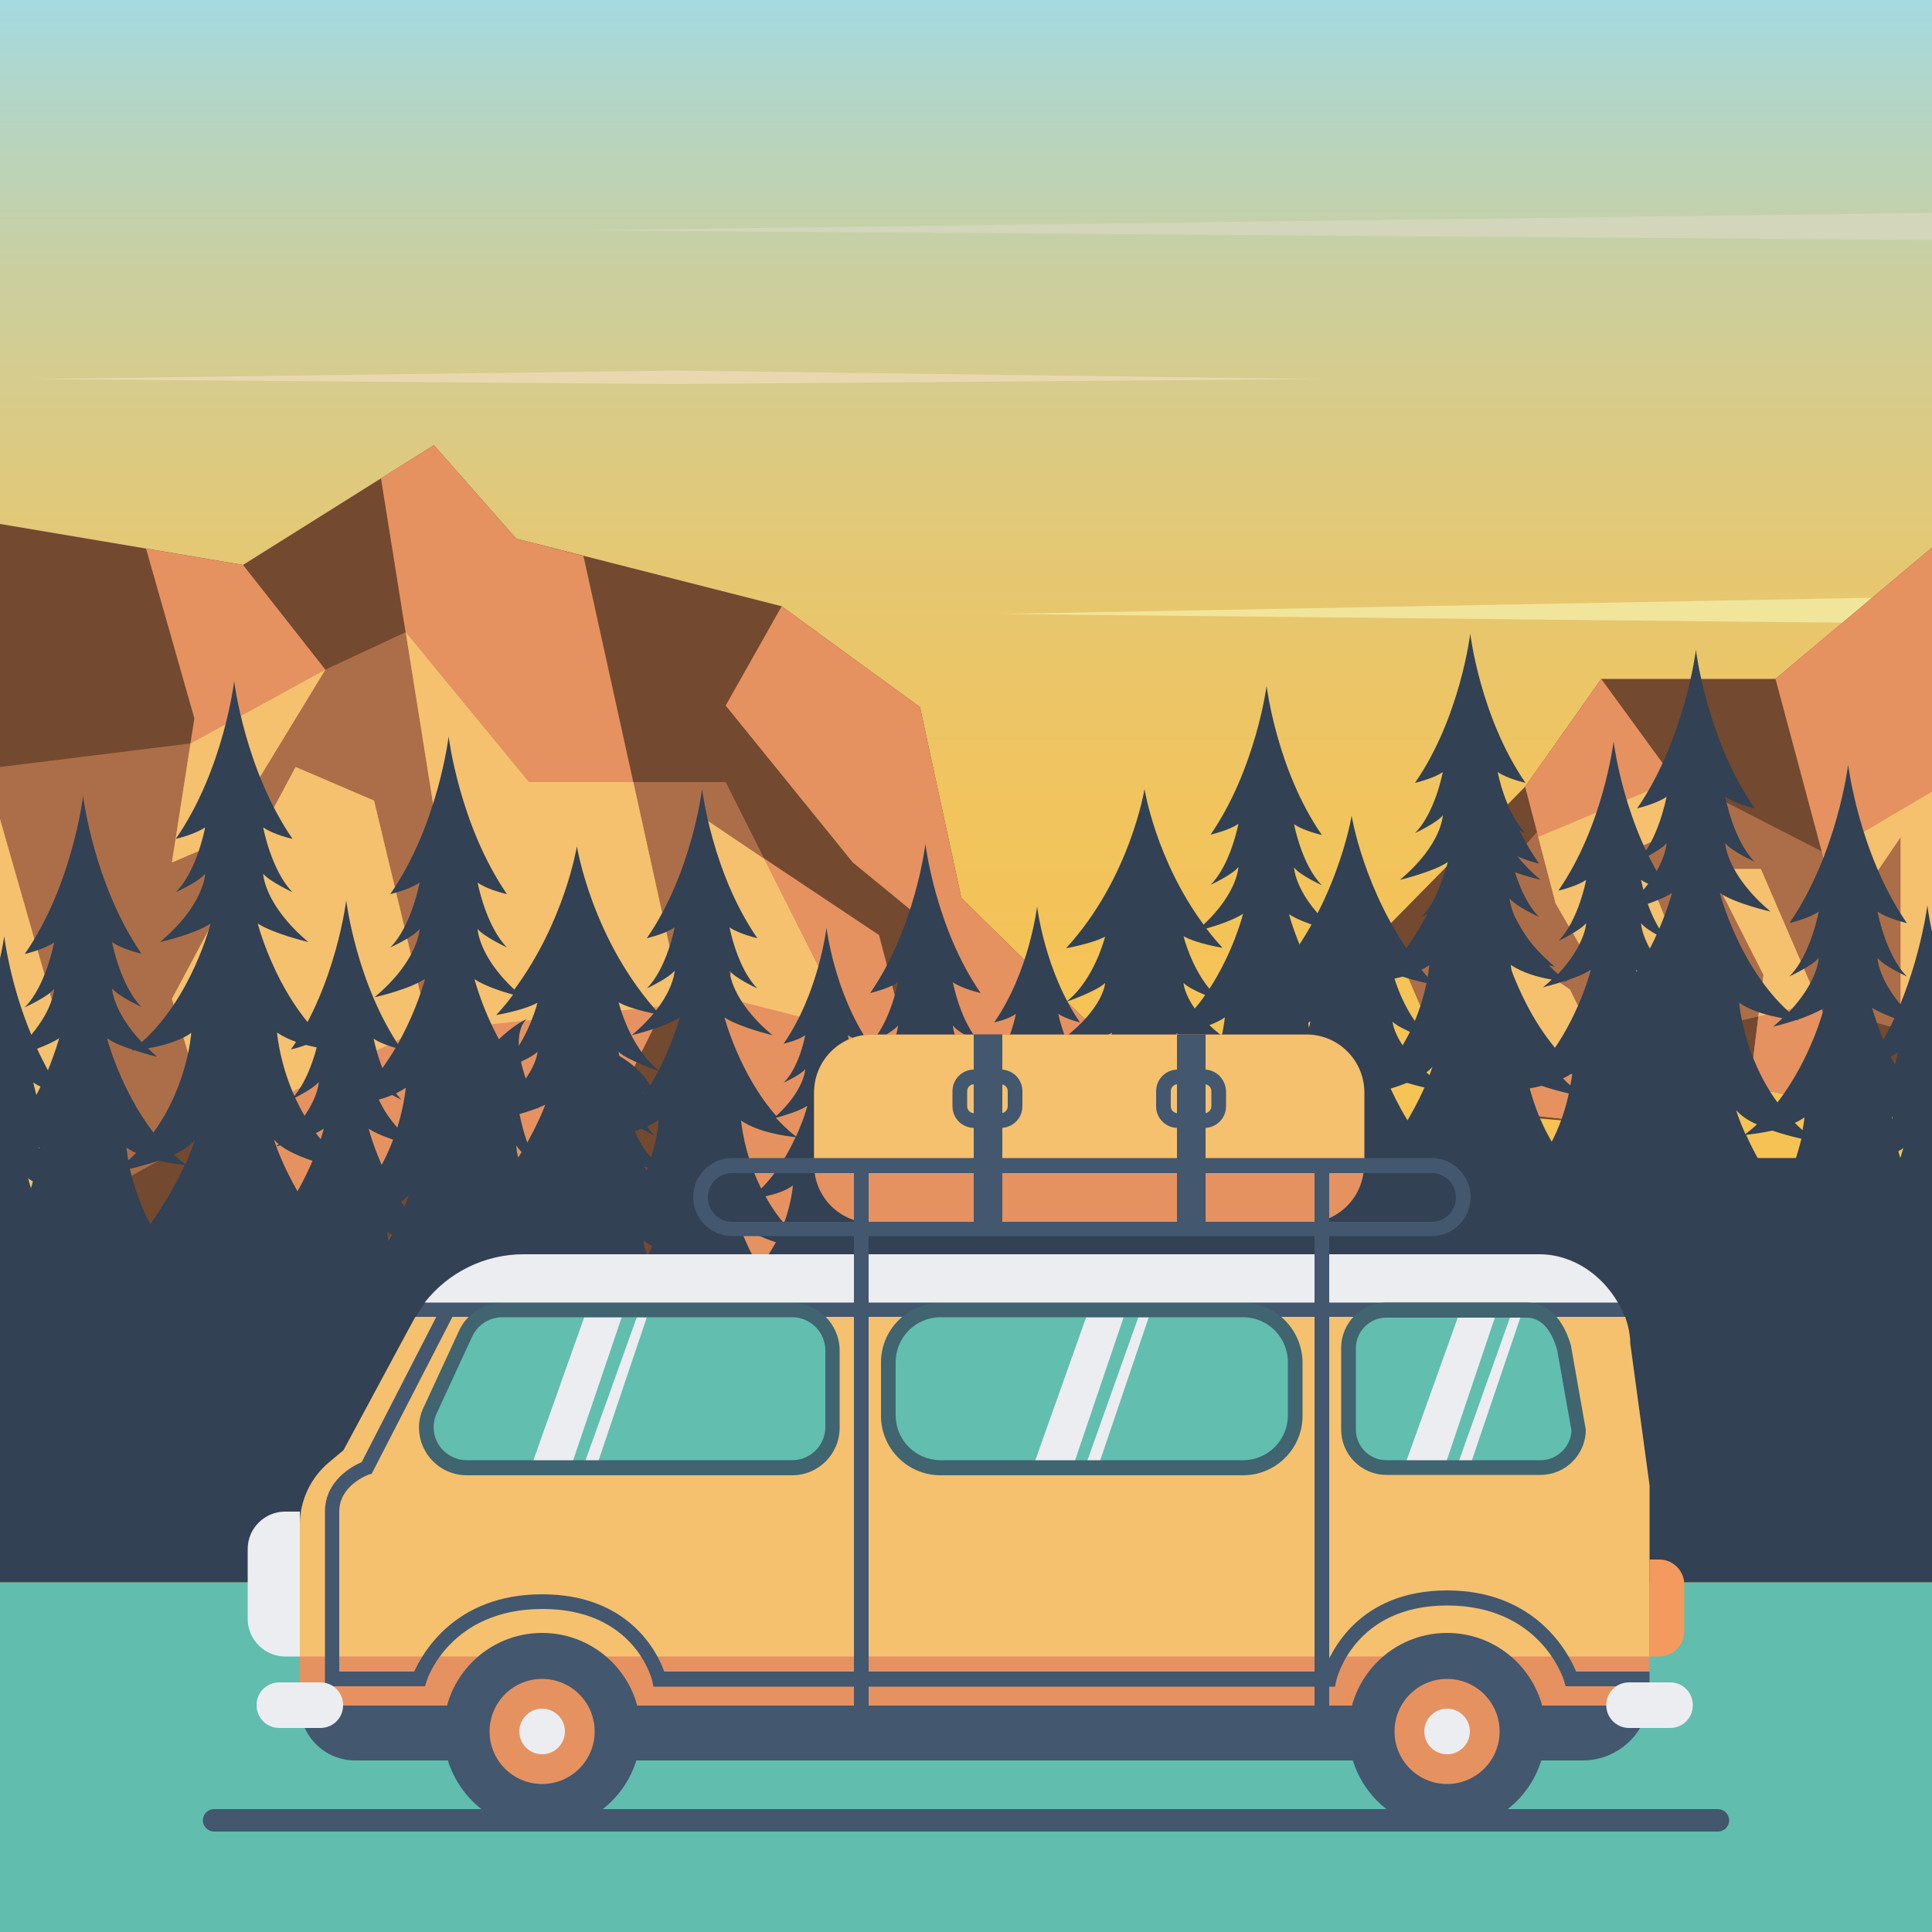 <?xml version="1.0" encoding="utf-8"?>
<!-- Generator: Adobe Illustrator 21.0.0, SVG Export Plug-In . SVG Version: 6.00 Build 0)  -->
<svg version="1.1" id="Layer_1" xmlns="http://www.w3.org/2000/svg" xmlns:xlink="http://www.w3.org/1999/xlink" x="0px" y="0px"
	 viewBox="0 0 500 500" style="enable-background:new 0 0 500 500;" xml:space="preserve">
<rect x="0" y="0" width="500" height="500" fill="#333333" stroke="none"/>
<style type="text/css">
	.st0{fill:url(#SVGID_1_);}
	.st1{fill:#F1E59B;}
	.st2{fill:#61BDAE;}
	.st3{fill:#324153;}
	.st4{fill:#734930;}
	.st5{fill:#E59260;}
	.st6{fill:#AC6E48;}
	.st7{fill:#AA86BD;}
	.st8{fill:#F5C16E;}
	.st9{fill:#D3D6BB;}
	.st10{fill:#E9D8AF;}
	.st11{fill:#43576F;}
	.st12{fill:#ECEDF1;}
	.st13{fill:#F49A5E;}
	.st14{fill:#62BEAF;}
	.st15{fill:#406470;}
</style>
<g>
	<linearGradient id="SVGID_1_" gradientUnits="userSpaceOnUse" x1="250" y1="500.79" x2="250" y2="-9.094947e-13">
		<stop  offset="0.359" style="stop-color:#F7C253"/>
		<stop  offset="0.497" style="stop-color:#F5C356"/>
		<stop  offset="0.603" style="stop-color:#F0C460"/>
		<stop  offset="0.699" style="stop-color:#E6C770"/>
		<stop  offset="0.788" style="stop-color:#D9CB87"/>
		<stop  offset="0.873" style="stop-color:#C7D0A5"/>
		<stop  offset="0.954" style="stop-color:#B2D6C9"/>
		<stop  offset="1" style="stop-color:#A4DAE2"/>
	</linearGradient>
	<rect class="st0" width="500" height="500.8"/>
	<polygon class="st1" points="500,154.4 259.3,158.9 500,161.4 	"/>
	<rect x="-0.3" y="409.5" class="st2" width="500.3" height="91.3"/>
	<rect y="299.7" class="st3" width="500" height="109.8"/>
	<g>
		<polygon class="st4" points="0,135.6 62.9,146.2 112.3,115.2 133.6,139.4 202.3,156.9 238.1,183 248.8,232.4 302,284.6 302,323.4 
			221.7,317.5 210,331.1 143.3,331.1 87.1,323.4 0,323.4 		"/>
		<g>
			<polygon class="st5" points="0,323.4 31.9,323.4 0,212 			"/>
			<polygon class="st5" points="96.8,207.2 76.5,198.5 44.5,258.5 63.9,323.4 87.1,323.4 113.3,275.9 			"/>
			<polygon class="st5" points="151,143.9 133.6,139.4 112.3,115.2 98.6,123.8 122.9,275.9 98.6,324.9 136.9,331.1 175.2,253.7 			
				"/>
			<polygon class="st5" points="44.5,223.2 57.1,217.8 84.2,173.3 62.9,146.2 37.8,142 50.3,185.9 			"/>
			<polygon class="st5" points="182.5,212 189.7,248.8 175.2,331.1 210,331.1 221.7,317.5 247.7,319.4 227.5,242 			"/>
			<polygon class="st5" points="248.8,232.4 238.1,183 202.3,156.9 187.8,182.6 220.7,223.2 240.1,239.1 259.5,320.3 302,323.4 
				302,284.6 			"/>
		</g>
		<polygon class="st6" points="220.7,267.7 187.8,202.4 136.9,202.4 105,163.6 84.2,173.3 49.3,192.4 0,198.5 0,323.4 54.7,292.7 
			107,267.2 171.9,260.3 223.6,279.8 		"/>
		<g>
			<g>
				<polygon class="st5" points="0,323.4 31.9,323.4 0,212 				"/>
				<polygon class="st5" points="96.8,207.2 76.5,198.5 44.5,258.5 63.9,323.4 87.1,323.4 113.3,275.9 				"/>
				<polygon class="st5" points="163.9,202.4 136.9,202.4 105,163.6 122.9,275.9 98.6,324.9 136.9,331.1 175.2,253.7 				"/>
				<polygon class="st5" points="84.2,173.3 49.3,192.4 44.5,223.2 57.1,217.8 				"/>
				<polygon class="st5" points="220.7,267.7 197.8,222.3 182.5,212 189.7,248.8 175.2,331.1 210,331.1 221.7,317.5 247.7,319.4 
					235,270.7 				"/>
				<polygon class="st5" points="248.3,273.4 259.5,320.3 302,323.4 302,284.6 				"/>
			</g>
		</g>
		<polygon class="st7" points="0,319.5 0,319.5 0,319.5 		"/>
		<g>
			<g>
				<polygon class="st8" points="0,319.5 27,306.3 0,212 				"/>
				<polygon class="st8" points="76.5,198.5 44.5,258.5 54.7,292.7 107,267.2 111.1,266.8 96.8,207.2 				"/>
				<polygon class="st8" points="136.9,202.4 105,163.6 121.3,265.7 171.9,260.3 175.2,253.7 163.9,202.4 				"/>
				<polygon class="st8" points="84.2,173.3 49.3,192.4 44.5,223.2 57.1,217.8 				"/>
				<polygon class="st8" points="197.8,222.3 182.5,212 189.7,248.8 188,258.6 188.8,258.5 220,266.4 				"/>
			</g>
		</g>
		<path class="st7" d="M248.3,273.6"/>
	</g>
	<g>
		<polygon class="st4" points="500,141.7 459.5,175.7 414.4,175.7 394.7,203.6 358.9,240 372.8,272.4 370.4,287.1 423.7,291.6 
			447.9,280.5 482.6,287.1 500,278.1 		"/>
		<polygon class="st6" points="471.4,220.3 433,200.6 397.7,215.4 364.5,252.8 364.4,252.8 372.8,272.4 370.4,287.1 383.5,282.5 
			414.3,272.5 468.3,260 500,268.6 500,203.4 		"/>
		<g>
			<polygon class="st5" points="381.6,239.2 388.6,270 381.6,287.1 423.7,291.6 406.3,256.1 			"/>
			<polygon class="st5" points="441,212.2 414.4,175.7 394.7,203.6 402.6,233.8 433.4,287.1 447.9,280.5 423.7,219.4 			"/>
			<polygon class="st5" points="442.5,224.9 456.4,252.3 452.8,281.4 482.6,287.1 455.7,224.9 			"/>
			<polygon class="st5" points="459.5,175.7 476.5,239.2 491.9,216.6 491.9,282.3 500,278.1 500,141.7 			"/>
		</g>
		<g>
			<polygon class="st5" points="381.6,239.2 388.6,270 381.6,287.1 423.7,291.6 406.3,256.1 			"/>
			<polygon class="st5" points="441,212.2 433.4,201.8 398.1,216.6 402.6,233.8 433.4,287.1 447.9,280.5 423.7,219.4 			"/>
			<polygon class="st5" points="442.5,224.9 456.4,252.3 452.8,281.4 482.6,287.1 455.7,224.9 			"/>
			<polygon class="st5" points="471.8,221.5 476.5,239.2 491.9,216.6 491.9,282.3 500,278.1 500,204.9 			"/>
		</g>
		<g>
			<polygon class="st8" points="381.6,239.2 388.6,270 383.5,282.5 407,274.2 414.3,272.5 406.3,256.1 			"/>
			<polygon class="st8" points="441,212.2 433.4,201.8 398.1,216.6 402.6,233.8 423.8,270.3 442.2,266 423.7,219.4 			"/>
			<polygon class="st8" points="442.5,224.9 456.4,252.3 455.1,263 468.3,260 471.2,260.8 455.7,224.9 			"/>
			<polygon class="st8" points="471.8,221.5 476.5,239.2 491.9,216.6 491.9,266.4 500,268.6 500,204.9 			"/>
		</g>
	</g>
	<path class="st3" d="M276,321.8c3.3,4,15.4,6.1,15.4,6.1c-13.7-9.6-14.8-26.5-14.8-26.5c4,2.9,11.3,3.4,11.3,3.4
		c-11-8.3-15-24.1-15-24.1c3,2,9.6,3.5,9.6,3.5c-8.4-7.1-8.6-13-8.6-13c1.2,1.5,5.6,3.5,5.6,3.5c-4-4-5.6-12.3-5.6-12.3
		c1.9,1.3,5.6,2.2,5.6,2.2c-9.1-13.2-11.1-30-11.1-30s-2,16.9-11.1,30c0,0,3.7-0.8,5.6-2.2c0,0-1.5,8.3-5.6,12.3c0,0,4.4-2,5.6-3.5
		c0,0-0.1,4.5-5.8,10.4c-10.3-8.9-10.5-16.2-10.5-16.2c1.5,2,7.2,4.6,7.2,4.6c-5.2-5.2-7.2-15.8-7.2-15.8c2.4,1.7,7.2,2.8,7.2,2.8
		c-11.7-16.9-14.3-38.6-14.3-38.6s-2.6,21.7-14.3,38.6c0,0,4.8-1.1,7.2-2.8c0,0-2,10.6-7.2,15.8c0,0,5.6-2.6,7.2-4.6
		c0,0-0.2,6.2-8.1,14c-3.5-4.2-4.9-11.5-4.9-11.5c1.9,1.3,5.6,2.2,5.6,2.2c-9.1-13.2-11.1-30-11.1-30s-2,16.9-11.1,30
		c0,0,3.7-0.8,5.6-2.2c0,0-1.5,8.3-5.6,12.3c0,0,4.4-2,5.6-3.5c0,0-0.2,5.4-7.5,12.1c-9.6-10.9-13.4-25.5-13.4-25.5
		c3.9,2.6,12.4,4.6,12.4,4.6c-10.9-9.1-11.1-16.7-11.1-16.7c1.5,2,7.2,4.6,7.2,4.6c-5.2-5.2-7.2-15.8-7.2-15.8
		c2.4,1.7,7.2,2.8,7.2,2.8c-11.7-16.9-14.3-38.6-14.3-38.6s-2.6,21.7-14.3,38.6c0,0,4.8-1.1,7.2-2.8c0,0-2,10.6-7.2,15.8
		c0,0,5.6-2.6,7.2-4.6c0,0-0.2,7.6-11.1,16.7c0,0,8.5-2,12.4-4.6c0,0-2.2,8.6-7.6,17.6c-7.7-12.9-29.7-13.5-29.7-13.5
		s18.1,2.9,8.8,16.3c0,0,3.8-0.9,5.7-2.2c0,0-1.5,8.4-5.7,12.5c0,0,4.5-2.1,5.7-3.6c0,0-0.2,6-8.8,13.2c0,0,6.7-1.5,9.8-3.6
		c0,0-4.1,16.1-15.3,24.6c0,0,7.4-0.5,11.5-3.4c0,0-0.7,9.5-6.7,18.4c-7.9-12.4-11-29.5-11-29.5c3.1,3,9.8,5.2,9.8,5.2
		c-8.6-10.3-8.8-18.9-8.8-18.9c1.2,2.2,5.7,5.2,5.7,5.2c-4.1-5.9-5.7-17.9-5.7-17.9c1.9,2,5.7,3.2,5.7,3.2
		c-9.3-19.2-2.9-23.2-2.9-23.2s-10.5,4.1-19.7,23.2c0,0,3.8-1.2,5.7-3.2c0,0-1.5,12-5.7,17.9c0,0,4.5-2.9,5.7-5.2
		c0,0-0.2,8.6-8.8,18.9c0,0,6.7-2.2,9.8-5.2c0,0-3.7,20.9-13.7,33.3c-8.6-11.6-9.5-24.6-9.5-24.6c5.2,3.7,14.5,4.3,14.5,4.3
		c-14.1-10.6-19.3-31-19.3-31c3.9,2.6,12.4,4.6,12.4,4.6c-10.8-9.1-11.1-16.7-11.1-16.7c1.5,2,7.2,4.6,7.2,4.6
		c-5.2-5.2-7.2-15.8-7.2-15.8c2.4,1.7,7.2,2.8,7.2,2.8c-11.7-16.9-14.3-38.6-14.3-38.6s-2.6,21.7-14.3,38.6c0,0,4.8-1.1,7.2-2.8
		c0,0-2,10.6-7.2,15.8c0,0,5.6-2.6,7.2-4.6c0,0-0.2,7.6-11.1,16.7c0,0,8.5-2,12.4-4.6c0,0-5.2,20.4-19.3,31c0,0,9.3-0.7,14.5-4.3
		c0,0-1.5,21.7-19.1,34.1c0,0,15.6-2.6,19.9-7.8c0,0-4.9,16.9-22.5,34.2H117c-2.5,7.4-7.2,18.4-15.1,29.6H153
		c-13.9-19.5-17.8-38.7-17.8-38.7c3.3,5.9,15.7,8.9,15.7,8.9c-2.9-3-5.3-6.4-7.2-10h40c-6.9-6.8-11.3-13.5-14-18.5h22
		c-1,1.1-2.1,2.3-3.3,3.4h28.1c-2.7,3.5-5.8,7.2-9.6,10.8h64.7c-5.8-5.7-10.2-11.3-13.5-16.3h35.3C279.8,335,276,321.8,276,321.8z
		 M119,340.3c0,0-0.2,4.9-1.7,11.5c-2.8-2.2-5.2-4.6-7.2-7.1C112.6,344.1,116.4,342.9,119,340.3z M98.8,345
		c3.4,4.2,14.2,6.7,18.3,7.5c-1.1,4.7-2.9,10.3-5.6,15.6C101.8,355.4,98.8,345,98.8,345z M118,375.9c-0.7-0.7-1.3-1.5-2-2.2
		c1.5-1.1,2.8-2.3,3.6-3.7C119.6,370,119.2,372.2,118,375.9z M135.8,340.3c1.2,1.3,2.8,2.2,4.3,2.9c-1.1,1.2-2.3,2.3-3.6,3.4
		C135.9,342.7,135.8,340.3,135.8,340.3z M140,360.5c-1.7-4.7-2.7-9.3-3.3-12.9c2.2-0.5,5.9-1.4,9-2.7c1,0.2,1.6,0.3,1.6,0.3
		c-0.2-0.2-0.4-0.5-0.6-0.7c1.5-0.7,2.9-1.6,3.7-2.6C150.3,341.9,147.9,350.2,140,360.5z M166.5,282.8c-0.5,0.8-1.1,1.6-1.7,2.5
		c-0.7-2.2-1-3.8-1-3.8C164.5,282,165.5,282.4,166.5,282.8z M162.8,300c1.3,0.8,3.1,1.6,4.9,2.2c-0.6,1.7-1.3,3.4-2.2,5.2
		C163.6,303.1,162.8,300,162.8,300z M167.3,325.6c-0.6-2.7-0.8-4.5-0.8-4.5c0.7,0.5,1.5,0.9,2.3,1.3
		C168.4,323.4,167.9,324.4,167.3,325.6z M168.5,299.6c-2.4-2.8-3.6-5.2-4.2-6.9c0.6-0.2,1.2-0.4,1.8-0.6c1.6,1,3.3,1.8,3.3,1.8
		c-0.7-0.7-1.3-1.5-1.9-2.4c1-0.5,2-1,2.9-1.6C170.5,290,170.3,294,168.5,299.6z M171,317.2c-0.1-0.1-0.2-0.2-0.2-0.3
		c0.2-0.2,0.4-0.4,0.6-0.6C171.3,316.2,171.2,316.6,171,317.2z M191.1,316.2c1.8,2.2,5.8,4,9.7,5.3c-1.2,2.2-2.6,4.4-4.4,6.5
		C192.4,321,191.1,316.2,191.1,316.2z M198.1,309.6c2.3-0.5,5.1-1.3,7.1-2.8c0,0-0.3,4.3-2.3,9.8C201,314.4,199.4,312,198.1,309.6z
		 M201.7,336.5c-1.3-1.8-2.4-3.5-3.4-5.1c3-1,6.1-2.4,7.5-4.1C205.8,327.3,204.8,331,201.7,336.5z M197,307.6
		c-4.6-9.3-5.2-17.6-5.2-17.6c4.6,3.2,12.3,4.1,14.1,4.3C204,298.4,201.1,303.5,197,307.6z M206,294.1c-1.9-1.4-3.6-3.1-5.2-4.8
		c2.1-0.6,6-1.7,8.1-3.1C209,286.1,208.1,289.6,206,294.1z M223.7,279.8c-0.8,0.8-1.7,1.6-2.6,2.4c-1.9-3.3-2-5.4-2-5.4
		C219.9,277.8,222.3,279.1,223.7,279.8z M227.8,309.4c-0.5,2.5-1.4,5.7-2.9,9.2c-2.3-5.4-3-10.1-3.1-11.4c0.1,0,0.2-0.1,0.4-0.1
		C223.8,308.2,225.9,308.9,227.8,309.4z M227.6,304.9c0.4-0.2,0.7-0.4,1-0.7c0,0,0,0.6-0.2,1.6C228.1,305.6,227.9,305.3,227.6,304.9
		z M226.3,338.2c-0.9-1.4-1.6-2.8-2.2-4c1.8-0.8,3.4-1.7,4.5-2.8c0.2,0.1,0.3,0.1,0.5,0.2C228.6,332.7,227.8,335.1,226.3,338.2z
		 M223.4,298.8c-3.8-6.6-5.3-12.6-5.3-12.6c3,2,9.6,3.5,9.6,3.5c-3.3-2.8-5.4-5.4-6.6-7.6c0.4-0.1,8.5-2,12.3-4.5
		C233.4,277.6,230.6,288.7,223.4,298.8z M252.1,337.9c-2.2-4.5-3-7.4-3-7.4c1.2,1.4,3.2,2.7,5.5,3.7
		C253.9,335.4,253,336.6,252.1,337.9z M258.8,307.8c-0.9,3.2-2.4,7.3-5,11.2c-2.9-6.9-3.7-12.8-3.8-14.3c0.2,0,0.3,0,0.5-0.1
		C252.9,306.2,256.1,307.2,258.8,307.8z M258.1,302.5c0.7-0.3,1.4-0.7,2-1.1c0,0-0.1,1.1-0.4,2.9
		C259.1,303.7,258.6,303.1,258.1,302.5z M258.4,327.4c-0.6-0.9-1.2-1.9-1.8-2.8c1.7-0.8,3.2-1.7,4-2.8
		C260.6,321.8,260,324,258.4,327.4z M255,298.5c-7-10-9.8-21-9.8-21c3.2,2.1,9.3,3.8,11.5,4.3c-0.7,0.7-1.6,1.5-2.5,2.3
		c0,0,6.6-1.5,9.6-3.5C263.7,280.7,261.3,290.4,255,298.5z"/>
	<path class="st3" d="M436.9,226.1c0,0-1.4,11.4-6.6,24.1c-5.5-6.5-5.6-11.3-5.6-11.3c1.5,2,7.2,4.6,7.2,4.6
		c-5.2-5.2-7.2-15.8-7.2-15.8c2.4,1.7,7.2,2.8,7.2,2.8c-11.7-16.9-14.3-38.6-14.3-38.6s-2.6,21.7-14.3,38.6c0,0,4.8-1.1,7.2-2.8
		c0,0-2,10.6-7.2,15.8c0,0,5.6-2.6,7.2-4.6c0,0-0.2,5.7-7.3,13.2c-12.3-11-16.9-29-16.9-29c3.9,2.6,12.4,4.6,12.4,4.6
		c-10.8-9.1-11.1-16.7-11.1-16.7c1.5,2,7.2,4.6,7.2,4.6c-5.2-5.2-7.2-15.8-7.2-15.8c2.4,1.7,7.2,2.8,7.2,2.8
		c-11.7-16.9-14.3-38.6-14.3-38.6s-2.6,21.7-14.3,38.6c0,0,4.8-1.1,7.2-2.8c0,0-2,10.6-7.2,15.8c0,0,5.6-2.6,7.2-4.6
		c0,0-0.2,7.6-11.1,16.7c0,0,8.5-2,12.4-4.6c0,0-5.2,20.4-19.3,31c0,0,9.3-0.7,14.5-4.3c0,0-1.5,21.7-19.1,34.1
		c0,0,15.6-2.6,19.9-7.8c0,0-4.8,16.8-22.3,34c-8.2-11.5-10.8-20.5-10.8-20.5c4.2,5.2,19.9,7.8,19.9,7.8
		c-17.6-12.4-19.1-34.1-19.1-34.1c5.2,3.7,14.5,4.3,14.5,4.3c-14.1-10.6-19.3-31-19.3-31c3.9,2.6,12.4,4.6,12.4,4.6
		c-10.9-9.1-11.1-16.7-11.1-16.7c1.5,2,7.2,4.6,7.2,4.6c-5.2-5.2-7.2-15.8-7.2-15.8c2.4,1.7,7.2,2.8,7.2,2.8
		c-11.7-16.9-14.3-38.6-14.3-38.6S325,199,313.3,216c0,0,4.8-1.1,7.2-2.8c0,0-2,10.6-7.2,15.8c0,0,5.6-2.6,7.2-4.6
		c0,0-0.2,6.6-9,14.9c-12.4-16.8-15.3-35.1-15.3-35.1s-3.7,23.1-20.3,41.2c0,0,6.8-1.2,10.1-3c0,0-2.8,11.3-10.1,16.9
		c0,0,8-2.8,10.1-4.9c0,0-0.3,8.1-15.7,17.8c0,0,12-2.1,17.5-4.9c0,0-7.4,21.8-27.4,33.1c0,0,13.2-0.7,20.6-4.6
		c0,0-2.2,23.1-27.1,36.3c0,0,22.1-2.8,28.1-8.3c0,0-6.9,18.1-31.8,36.5H342c-24.9-18.4-31.8-36.5-31.8-36.5
		c6,5.6,28.1,8.3,28.1,8.3c-4.8-2.5-8.7-5.5-12-8.5h33.7c-4.7-4.6-8.5-9.2-11.6-13.5h41.6c-0.7,0.6-1.4,1.1-2.1,1.6
		c0,0,3.2-0.5,7.2-1.6h10.2c-3,6.5-9,17.2-20,28h30.4c-2.3,2.8-5.1,5.5-8.4,7.9c0,0,15.6-2.6,19.9-7.8c0,0-4.9,16.9-22.5,34.2H438
		V232.5C437.2,228.6,436.9,226.1,436.9,226.1z M312.4,301.4c-1-3.4-1.2-5.5-1.2-5.5c1,0.5,2.1,1,3.3,1.4
		C313.9,298.5,313.2,299.9,312.4,301.4z M311.6,281.2c-5-7.5-7.2-13.8-7.2-13.8c0,0,0,0,0,0c2.8,1.4,7.3,2.7,11.1,3.5
		C314.7,273.9,313.5,277.5,311.6,281.2z M306.3,254.4c1,1,3.4,2.2,5.6,3.1c-0.8,1.2-1.7,2.4-2.7,3.5
		C306.4,257,306.3,254.4,306.3,254.4z M316.2,268.1c-1.2-1-2.3-1.9-3.2-2.8c1.4-0.5,2.8-1.2,4-2C317,263.3,316.8,265.2,316.2,268.1z
		 M313,255.9c-4.8-5.8-6.7-13.6-6.7-13.6c3.4,1.9,10.1,3,10.1,3c-1.5-1.6-2.9-3.3-4.2-5c2.8-0.8,7-2.2,9.5-3.8
		C321.7,236.6,319.2,246.4,313,255.9z M390.2,276c1.1,1.4,3,2.5,5.1,3.5c-0.9,0.8-1.8,1.6-2.8,2.4C390.9,278.3,390.2,276,390.2,276z
		 M401,296.6c-4.1-5.7-6.8-10.8-8.4-14.5c0.8-0.1,3.4-0.3,6.4-1.1c2.5,0.9,5,1.5,7,2C405.3,286.5,403.8,291.5,401,296.6z
		 M406.4,280.9c-0.7-0.6-1.3-1.2-1.9-1.8c0.8-0.4,1.6-0.8,2.4-1.4C406.9,277.8,406.8,279,406.4,280.9z M407.4,304.6
		c-0.1-0.1-0.1-0.1-0.2-0.2c0.1-0.1,0.3-0.3,0.4-0.4C407.6,304,407.6,304.2,407.4,304.6z M400.3,274.1c-8.4-11.5-9.3-24.4-9.3-24.4
		c3,2.1,7.4,3.3,10.6,3.8c-0.7,0.7-1.5,1.4-2.3,2c0,0,2.6-0.6,5.6-1.6c0.4,0,0.7,0.1,0.7,0.1c-0.1-0.1-0.2-0.1-0.3-0.2
		c2.3-0.8,4.7-1.7,6.4-2.8C411.7,251.1,408.5,263.6,400.3,274.1z M426.1,258.9c-1.9-4.6-2.7-7.9-2.7-7.9c1.4,0.9,3.4,1.8,5.4,2.5
		C428,255.4,427.1,257.1,426.1,258.9z M428.2,278.2c0-0.3,0-0.4,0-0.4c0.1,0,0.1,0.1,0.2,0.1C428.3,278,428.2,278.1,428.2,278.2z
		 M429,265c-0.4-0.7-0.7-1.4-1.1-2.1c0.7-0.3,1.3-0.6,1.8-1C429.7,261.9,429.5,263.1,429,265z M430.3,287.7
		c-0.2-0.6-0.4-1.1-0.5-1.7c0.4-0.2,0.9-0.5,1.2-0.7C431,285.3,430.8,286.2,430.3,287.7z"/>
	<path class="st3" d="M498.8,234.3c0,0-1.5,12.1-7,25.6c-5.8-6.9-5.9-12-5.9-12c1.6,2.1,7.6,4.8,7.6,4.8c-5.5-5.5-7.6-16.8-7.6-16.8
		c2.5,1.8,7.6,3,7.6,3c-12.4-17.9-15.2-41-15.2-41s-2.8,23-15.2,41c0,0,5.1-1.2,7.6-3c0,0-2.1,11.3-7.6,16.8c0,0,6-2.8,7.6-4.8
		c0,0-0.2,6.1-7.7,14c-13-11.7-17.9-30.8-17.9-30.8c4.1,2.8,13.1,4.8,13.1,4.8c-11.5-9.7-11.7-17.7-11.7-17.7
		c1.6,2.1,7.6,4.8,7.6,4.8c-5.5-5.5-7.6-16.8-7.6-16.8c2.5,1.8,7.6,3,7.6,3c-12.4-17.9-15.2-41-15.2-41s-2.8,23-15.2,41
		c0,0,5.1-1.2,7.6-3c0,0-2.1,11.3-7.6,16.8c0,0,6-2.8,7.6-4.8c0,0-0.2,8.1-11.7,17.7c0,0,9-2.1,13.1-4.8c0,0-5.5,21.6-20.5,32.9
		c0,0,9.9-0.7,15.4-4.6c0,0-1.6,23-20.2,36.1c0,0,16.6-2.8,21.1-8.3c0,0-5.1,17.8-23.6,36c-8.7-12.2-11.4-21.7-11.4-21.7
		c4.5,5.5,21.1,8.3,21.1,8.3c-18.6-13.1-20.2-36.1-20.2-36.1c5.5,3.9,15.4,4.6,15.4,4.6c-15-11.3-20.5-32.9-20.5-32.9
		c4.1,2.8,13.1,4.8,13.1,4.8c-11.5-9.7-11.7-17.7-11.7-17.7c1.6,2.1,7.6,4.8,7.6,4.8c-5.5-5.5-7.6-16.8-7.6-16.8
		c2.5,1.8,7.6,3,7.6,3c-12.4-17.9-15.2-41-15.2-41s-2.8,23-15.2,41c0,0,5.1-1.2,7.6-3c0,0-2.1,11.3-7.6,16.8c0,0,6-2.8,7.6-4.8
		c0,0-0.2,7-9.5,15.8c-13.1-17.8-16.2-37.2-16.2-37.2s-3.9,24.5-21.5,43.7c0,0,7.2-1.2,10.8-3.2c0,0-2.9,12-10.8,17.9
		c0,0,8.5-2.9,10.8-5.2c0,0-0.3,8.6-16.6,18.9c0,0,12.7-2.2,18.6-5.2c0,0-7.8,23.1-29,35.1c0,0,14-0.7,21.8-4.9
		c0,0-2.3,24.5-28.7,38.5c0,0,23.5-2.9,29.8-8.8c0,0-7.3,19.1-33.7,38.7h97.2c-26.4-19.5-33.7-38.7-33.7-38.7
		c6.4,5.9,29.8,8.8,29.8,8.8c-5.1-2.7-9.3-5.8-12.7-9h35.7c-5-4.9-9-9.8-12.3-14.3H449c-0.7,0.6-1.5,1.2-2.3,1.7
		c0,0,3.4-0.6,7.6-1.7h10.9c-3.1,6.9-9.5,18.2-21.2,29.7h32.2c-2.4,3-5.4,5.9-8.9,8.4c0,0,16.6-2.8,21.1-8.3c0,0-5.2,17.9-23.8,36.2
		H500V241.1C499.1,237,498.8,234.3,498.8,234.3z M366.8,314.2c-1-3.6-1.3-5.9-1.3-5.9c1.1,0.6,2.3,1.1,3.5,1.5
		C368.4,311.2,367.7,312.6,366.8,314.2z M366,292.7c-5.3-8-7.6-14.6-7.6-14.6c0,0,0,0,0,0c3,1.5,7.8,2.8,11.7,3.7
		C369.3,285,368,288.8,366,292.7z M360.4,264.4c1.1,1.1,3.6,2.3,6,3.3c-0.9,1.3-1.8,2.5-2.8,3.7
		C360.5,267.1,360.4,264.4,360.4,264.4z M370.8,278.9c-1.3-1-2.4-2-3.4-3c1.5-0.6,3-1.3,4.2-2.2
		C371.7,273.8,371.5,275.8,370.8,278.9z M367.5,266c-5.1-6.2-7.1-14.4-7.1-14.4c3.6,2,10.8,3.2,10.8,3.2c-1.6-1.7-3.1-3.5-4.5-5.3
		c3-0.8,7.5-2.3,10.1-4C376.7,245.5,374.1,255.9,367.5,266z M449.3,287.3c1.2,1.4,3.1,2.7,5.4,3.7c-1,0.9-1.9,1.7-3,2.5
		C450,289.7,449.3,287.3,449.3,287.3z M460.8,309.1c-4.3-6.1-7.2-11.5-8.9-15.4c0.8-0.1,3.6-0.4,6.8-1.1c2.6,0.9,5.3,1.6,7.5,2.1
		C465.3,298.4,463.7,303.7,460.8,309.1z M466.5,292.5c-0.7-0.6-1.4-1.3-2-1.9c0.9-0.4,1.7-0.9,2.5-1.4
		C467,289.1,466.9,290.4,466.5,292.5z M467.6,317.6c-0.1-0.1-0.1-0.1-0.2-0.2c0.1-0.2,0.3-0.3,0.4-0.5
		C467.8,317,467.7,317.2,467.6,317.6z M460,285.3c-8.9-12.2-9.9-25.8-9.9-25.8c3.2,2.3,7.9,3.4,11.2,4c-0.7,0.7-1.5,1.4-2.4,2.2
		c0,0,2.7-0.6,5.9-1.7c0.4,0,0.7,0.1,0.7,0.1c-0.1-0.1-0.2-0.1-0.3-0.2c2.4-0.8,5-1.9,6.8-3C472.1,260.8,468.7,274.1,460,285.3z
		 M487.4,269.1c-2-4.9-2.9-8.3-2.9-8.3c1.5,1,3.6,1.9,5.8,2.7C489.4,265.4,488.4,267.3,487.4,269.1z M489.6,289.6c0-0.3,0-0.5,0-0.5
		c0.1,0,0.1,0.1,0.2,0.1C489.7,289.4,489.6,289.5,489.6,289.6z M490.4,275.6c-0.4-0.8-0.8-1.5-1.1-2.2c0.7-0.3,1.4-0.7,1.9-1.1
		C491.2,272.3,490.9,273.6,490.4,275.6z M491.8,299.7c-0.2-0.6-0.4-1.2-0.5-1.8c0.5-0.2,0.9-0.5,1.3-0.8
		C492.6,297.1,492.3,298.1,491.8,299.7z"/>
	<path class="st3" d="M1.1,242.3c0,0,1.4,12.1,7,25.5c5.8-6.9,5.9-11.9,5.9-11.9c-1.6,2.1-7.6,4.8-7.6,4.8
		c5.5-5.5,7.6-16.8,7.6-16.8c-2.5,1.8-7.6,3-7.6,3C18.8,229,21.5,206,21.5,206s2.8,22.9,15.1,40.8c0,0-5-1.1-7.6-3
		c0,0,2.1,11.2,7.6,16.8c0,0-6-2.8-7.6-4.8c0,0,0.2,6,7.7,13.9c13-11.6,17.8-30.7,17.8-30.7c-4.1,2.8-13.1,4.8-13.1,4.8
		c11.5-9.6,11.7-17.7,11.7-17.7c-1.6,2.1-7.6,4.8-7.6,4.8c5.5-5.5,7.6-16.8,7.6-16.8c-2.5,1.8-7.6,3-7.6,3
		c12.4-17.9,15.1-40.8,15.1-40.8s2.8,22.9,15.1,40.8c0,0-5-1.1-7.6-3c0,0,2.1,11.2,7.6,16.8c0,0-6-2.8-7.6-4.8c0,0,0.2,8,11.7,17.7
		c0,0-8.9-2.1-13.1-4.8c0,0,5.5,21.6,20.4,32.8c0,0-9.9-0.7-15.4-4.6c0,0,1.6,22.9,20.2,36c0,0-16.5-2.8-21-8.3
		c0,0,5.1,17.8,23.5,35.9c8.6-12.2,11.4-21.6,11.4-21.6c-4.5,5.5-21,8.3-21,8.3c18.6-13.1,20.2-36,20.2-36
		c-5.5,3.9-15.4,4.6-15.4,4.6c14.9-11.2,20.4-32.8,20.4-32.8c-4.1,2.8-13.1,4.8-13.1,4.8c11.5-9.6,11.7-17.7,11.7-17.7
		c-1.6,2.1-7.6,4.8-7.6,4.8c5.5-5.5,7.6-16.8,7.6-16.8c-2.5,1.8-7.6,3-7.6,3c12.4-17.9,15.1-40.8,15.1-40.8s2.8,22.9,15.1,40.8
		c0,0-5-1.1-7.6-3c0,0,2.1,11.2,7.6,16.8c0,0-6-2.8-7.6-4.8c0,0,0.2,7,9.5,15.7c13.1-17.7,16.2-37.1,16.2-37.1s3.9,24.5,21.5,43.6
		c0,0-7.2-1.2-10.7-3.2c0,0,2.9,12,10.7,17.9c0,0-8.5-2.9-10.7-5.1c0,0,0.3,8.6,16.6,18.9c0,0-12.7-2.2-18.5-5.1c0,0,7.8,23,28.9,35
		c0,0-14-0.7-21.8-4.9c0,0,2.3,24.5,28.6,38.4c0,0-23.4-2.9-29.8-8.8c0,0,7.3,19.1,33.7,38.6h-96.9c26.3-19.5,33.7-38.6,33.7-38.6
		c-6.3,5.9-29.8,8.8-29.8,8.8c5.1-2.7,9.2-5.8,12.7-9H82.4c5-4.9,9-9.8,12.2-14.3H50.7c0.7,0.6,1.5,1.2,2.3,1.7c0,0-3.4-0.6-7.6-1.7
		H34.5c3.1,6.8,9.5,18.1,21.2,29.6H23.6c2.4,3,5.3,5.8,8.9,8.3c0,0-16.5-2.8-21-8.3c0,0,5.2,17.9,23.8,36.1H-0.2V249
		C0.7,244.9,1.1,242.3,1.1,242.3z M132.7,321.9c1-3.6,1.3-5.8,1.3-5.8c-1.1,0.6-2.3,1.1-3.5,1.5
		C131.1,318.9,131.8,320.3,132.7,321.9z M133.5,300.5c5.3-8,7.6-14.6,7.6-14.6c0,0,0,0,0,0c-3,1.5-7.8,2.8-11.7,3.7
		C130.2,292.8,131.5,296.6,133.5,300.5z M139.1,272.2c-1.1,1.1-3.6,2.3-5.9,3.3c0.9,1.3,1.8,2.5,2.8,3.7
		C139,275,139.1,272.2,139.1,272.2z M128.7,286.7c1.3-1,2.4-2,3.4-3c-1.5-0.6-3-1.3-4.2-2.2C127.8,281.6,128,283.6,128.7,286.7z
		 M132,273.8c5.1-6.2,7.1-14.3,7.1-14.3c-3.6,2-10.7,3.2-10.7,3.2c1.6-1.7,3.1-3.5,4.4-5.3c-3-0.8-7.5-2.3-10-4
		C122.8,253.4,125.4,263.7,132,273.8z M50.4,295.1c-1.2,1.4-3.1,2.7-5.4,3.7c0.9,0.9,1.9,1.7,3,2.5
		C49.7,297.4,50.4,295.1,50.4,295.1z M38.9,316.8c4.3-6.1,7.2-11.4,8.9-15.3c-0.8-0.1-3.6-0.4-6.8-1.1c-2.6,0.9-5.3,1.6-7.4,2.1
		C34.5,306.2,36,311.4,38.9,316.8z M33.2,300.3c0.7-0.6,1.4-1.3,2-1.9c-0.9-0.4-1.7-0.9-2.5-1.4C32.8,296.9,32.8,298.2,33.2,300.3z
		 M32.2,325.3c0.1-0.1,0.1-0.1,0.2-0.2c-0.1-0.1-0.3-0.3-0.4-0.5C32,324.7,32,324.9,32.2,325.3z M39.7,293.1
		c8.9-12.2,9.8-25.8,9.8-25.8c-3.2,2.3-7.8,3.4-11.2,4c0.7,0.7,1.5,1.4,2.4,2.2c0,0-2.7-0.6-5.9-1.7c-0.4,0-0.7,0.1-0.7,0.1
		c0.1-0.1,0.2-0.1,0.3-0.2c-2.4-0.8-5-1.8-6.7-3C27.7,268.7,31.1,281.9,39.7,293.1z M12.4,277c2-4.9,2.9-8.3,2.9-8.3
		c-1.5,1-3.6,1.9-5.7,2.7C10.4,273.2,11.4,275.1,12.4,277z M10.2,297.4c0-0.3,0-0.5,0-0.5c-0.1,0-0.1,0.1-0.2,0.1
		C10.1,297.1,10.2,297.2,10.2,297.4z M9.4,283.4c0.4-0.8,0.8-1.5,1.1-2.2c-0.7-0.3-1.4-0.7-1.9-1.1C8.6,280.1,8.9,281.4,9.4,283.4z
		 M8,307.5c0.2-0.6,0.4-1.2,0.5-1.8c-0.5-0.2-0.9-0.5-1.3-0.8C7.3,304.9,7.5,305.9,8,307.5z"/>
	<polygon class="st9" points="500,55.1 149.6,59.6 500,62.1 	"/>
	<polygon class="st10" points="174.7,95.9 7.4,98.1 174.7,99.4 342,98.1 	"/>
	<g>
		<g>
			<path class="st5" d="M338.1,267.7H225.7c-8.3,0-15,6.7-15,15v18.8c0,8.3,6.7,15,15,15h112.3c8.3,0,15-6.7,15-15v-18.8
				C353.1,274.5,346.4,267.7,338.1,267.7z"/>
			<path class="st8" d="M353.1,282.8c0-8.3-6.7-15-15-15H225.7c-8.3,0-15,6.7-15,15v18.8h142.4V282.8z"/>
			<g>
				<g>
					<g>
						<rect x="304.6" y="267.7" class="st11" width="7.4" height="48.9"/>
						<path class="st11" d="M311.7,276.8h-6.9c-3.1,0-5.6,2.5-5.6,5.6v3.9c0,3.1,2.5,5.6,5.6,5.6h6.9c3.1,0,5.6-2.5,5.6-5.6v-3.9
							C317.2,279.3,314.7,276.8,311.7,276.8z M313.5,286.3c0,1-0.8,1.8-1.8,1.8h-6.9c-1,0-1.8-0.8-1.8-1.8v-3.9c0-1,0.8-1.8,1.8-1.8
							h6.9c1,0,1.8,0.8,1.8,1.8V286.3z"/>
					</g>
					<g>
						<rect x="252" y="267.7" class="st11" width="7.4" height="48.9"/>
						<path class="st11" d="M259,276.8h-6.9c-3.1,0-5.6,2.5-5.6,5.6v3.9c0,3.1,2.5,5.6,5.6,5.6h6.9c3.1,0,5.6-2.5,5.6-5.6v-3.9
							C264.6,279.3,262.1,276.8,259,276.8z M260.8,286.3c0,1-0.8,1.8-1.8,1.8h-6.9c-1,0-1.8-0.8-1.8-1.8v-3.9c0-1,0.8-1.8,1.8-1.8
							h6.9c1,0,1.8,0.8,1.8,1.8V286.3z"/>
					</g>
				</g>
			</g>
		</g>
		<path class="st11" d="M370.5,299.7h-181c-5.6,0-10.1,4.5-10.1,10.1c0,5.6,4.5,10.1,10.1,10.1h181c5.6,0,10.1-4.5,10.1-10.1
			C380.6,304.3,376.1,299.7,370.5,299.7z M370.5,316.2h-181c-3.5,0-6.3-2.8-6.3-6.3c0-3.5,2.8-6.3,6.3-6.3h181
			c3.5,0,6.3,2.8,6.3,6.3C376.8,313.3,374,316.2,370.5,316.2z"/>
		<g>
			<g>
				<g>
					<path class="st11" d="M409.6,455.6H91.9c-7.9,0-14.3-6.4-14.3-14.3v-46.6c0-6.3,2.8-12.2,7.6-16.2l3.7-3.1l18.2-33.7
						c5.6-10.5,16.6-17,28.5-17h262.7c13.6,0,23.6,12.8,23.6,23.1l5,36.8l0,52.9C427.4,447.3,419.5,455.6,409.6,455.6z"/>
				</g>
			</g>
		</g>
		<path class="st12" d="M398.3,324.6H135.5c-10.1,0-19.5,4.7-25.6,12.5h308.8C414.8,330.3,407.4,324.6,398.3,324.6z"/>
		<path class="st8" d="M426.9,437.3l0-52.9l-5-36.8c0-2.2-0.5-4.5-1.3-6.8H107.5c-0.1,0.2-0.3,0.5-0.4,0.7l-3.3,6.1l-14.9,27.7
			l-3.7,3.1c-4.8,4-7.6,9.9-7.6,16.2v46.6h349C426.9,440,427,438.7,426.9,437.3z"/>
		<path class="st13" d="M429.4,428.7h-2.5v-25.1h2.5c3.6,0,6.5,2.9,6.5,6.5v12.1C435.9,425.8,433,428.7,429.4,428.7z"/>
		<path class="st12" d="M73.8,428.7h3.8v-37.5h-3.8c-5.3,0-9.7,4.3-9.7,9.7V419C64.1,424.3,68.5,428.7,73.8,428.7z"/>
		<g>
			<g>
				<path class="st14" d="M205,339h-75c-4.1,0-7.8,2.4-9.5,6.1l-9.2,19.9c-3.2,6.9,1.9,14.8,9.5,14.8H205c5.8,0,10.4-4.7,10.4-10.4
					v-19.9C215.5,343.7,210.8,339,205,339z"/>
				<path class="st14" d="M404.7,348.9c-1.5-5.2-4.4-9.8-9.8-9.8h-36.2c-5.4,0-9.8,4.4-9.8,9.8V370c0,5.4,4.4,9.8,9.8,9.8h39.9
					c5.4,0,9.8-4.4,9.8-9.8L404.7,348.9z"/>
				<path class="st14" d="M321.7,339h-78.3c-7.4,0-13.5,6-13.5,13.5v13.8c0,7.4,6,13.5,13.5,13.5h78.3c7.4,0,13.5-6,13.5-13.5v-13.8
					C335.2,345.1,329.1,339,321.7,339z"/>
			</g>
		</g>
		<g>
			<polygon class="st12" points="390.8,340.9 377.5,378.3 380.8,378.3 393.5,340.9 			"/>
			<polygon class="st12" points="377.3,340.9 363.9,378.3 374.3,378.3 386.9,340.9 			"/>
			<polygon class="st12" points="281.3,378.3 284.6,378.3 297.3,340.9 294.6,340.9 			"/>
			<polygon class="st12" points="281.1,340.9 267.8,378.3 278.1,378.3 290.8,340.9 			"/>
			<polygon class="st12" points="151.4,378.3 154.8,378.3 167.4,340.9 164.8,340.9 			"/>
			<polygon class="st12" points="151.2,340.9 137.9,378.3 148.2,378.3 160.9,340.9 			"/>
		</g>
		<g>
			<path class="st15" d="M205,337.2h-75c-4.8,0-9.2,2.8-11.2,7.2l-9.2,19.9c-1.8,3.8-1.5,8.2,0.8,11.8c2.3,3.6,6.2,5.7,10.4,5.7H205
				c6.8,0,12.3-5.5,12.3-12.3v-19.9C217.3,342.7,211.8,337.2,205,337.2z M213.6,369.3c0,4.7-3.8,8.6-8.6,8.6h-84.2
				c-2.9,0-5.6-1.5-7.2-3.9c-1.6-2.5-1.8-5.5-0.6-8.2l9.2-19.9c1.4-3,4.4-5,7.8-5h75c4.7,0,8.6,3.8,8.6,8.6V369.3z"/>
			<path class="st15" d="M406.6,348.5l0-0.2c-2.7-9.2-7.8-11.2-11.6-11.2h-36.2c-6.4,0-11.7,5.2-11.7,11.7V370
				c0,6.4,5.2,11.7,11.7,11.7h39.9c6.4,0,11.7-5.2,11.7-11.7L406.6,348.5z M398.7,377.9h-39.9c-4.4,0-7.9-3.6-7.9-7.9v-21.1
				c0-4.4,3.6-7.9,7.9-7.9h36.2c3.7,0,6.4,2.8,8,8.4l3.7,20.9C406.5,374.4,403,377.9,398.7,377.9z"/>
			<path class="st15" d="M321.7,337.2h-78.3c-8.5,0-15.4,6.9-15.4,15.4v13.8c0,8.5,6.9,15.4,15.4,15.4h78.3
				c8.5,0,15.4-6.9,15.4-15.4v-13.8C337,344.1,330.2,337.2,321.7,337.2z M333.3,366.3c0,6.4-5.2,11.6-11.6,11.6h-78.3
				c-6.4,0-11.6-5.2-11.6-11.6v-13.8c0-6.4,5.2-11.6,11.6-11.6h78.3c6.4,0,11.6,5.2,11.6,11.6V366.3z"/>
		</g>
		<rect x="77.6" y="428.7" class="st5" width="349.3" height="12.7"/>
		<circle class="st11" cx="374.5" cy="448.1" r="25.5"/>
		<circle class="st5" cx="374.5" cy="448.1" r="13.6"/>
		<circle class="st11" cx="140.3" cy="448.1" r="25.5"/>
		<circle class="st5" cx="140.3" cy="448.1" r="13.6"/>
		<path class="st11" d="M407.9,432.6c-2-4.8-10.4-21-33.4-21c-22.9,0-30.2,16-31.9,21H171.9c-1.7-4.8-9-20-31.6-20
			c-22.7,0-31,15.4-33.1,20H87.8v-41.4c0-6.8,7.4-9.5,7.7-9.6l0.7-0.2l21.3-41.4l-3.3-1.7l-20.6,40.1c-2.4,1-9.5,4.8-9.5,12.8v45.2
			l25.9,0l0.4-1.3c0.2-0.8,6.3-18.7,30-18.7c23.6,0,28.2,17.8,28.4,18.6l0.3,1.5h174.9l1.5,0l0.3-1.5c0.2-0.8,4.8-19.5,28.7-19.5
			c24.1,0,30.1,18.8,30.3,19.6l0.4,1.3h21.7v-3.8H407.9z"/>
		<rect x="340.2" y="300.9" class="st11" width="3.8" height="154.7"/>
		<rect x="221" y="300.9" class="st11" width="3.8" height="154.7"/>
		<circle class="st12" cx="140.3" cy="448.1" r="5.9"/>
		<circle class="st12" cx="374.5" cy="448.1" r="5.9"/>
		<path class="st12" d="M421.6,447.2h10.6c3.3,0,5.9-2.6,5.9-5.9l0,0c0-3.3-2.6-5.9-5.9-5.9h-10.6c-3.3,0-5.9,2.6-5.9,5.9l0,0
			C415.7,444.6,418.4,447.2,421.6,447.2z"/>
		<path class="st12" d="M72.3,447.2h10.6c3.3,0,5.9-2.6,5.9-5.9l0,0c0-3.3-2.6-5.9-5.9-5.9H72.3c-3.3,0-5.9,2.6-5.9,5.9l0,0
			C66.4,444.6,69,447.2,72.3,447.2z"/>
		<path class="st11" d="M444.6,474H55.4c-1.6,0-2.9-1.3-2.9-2.9l0,0c0-1.6,1.3-2.9,2.9-2.9h389.2c1.6,0,2.9,1.3,2.9,2.9l0,0
			C447.5,472.7,446.2,474,444.6,474z"/>
	</g>
</g>
</svg>
